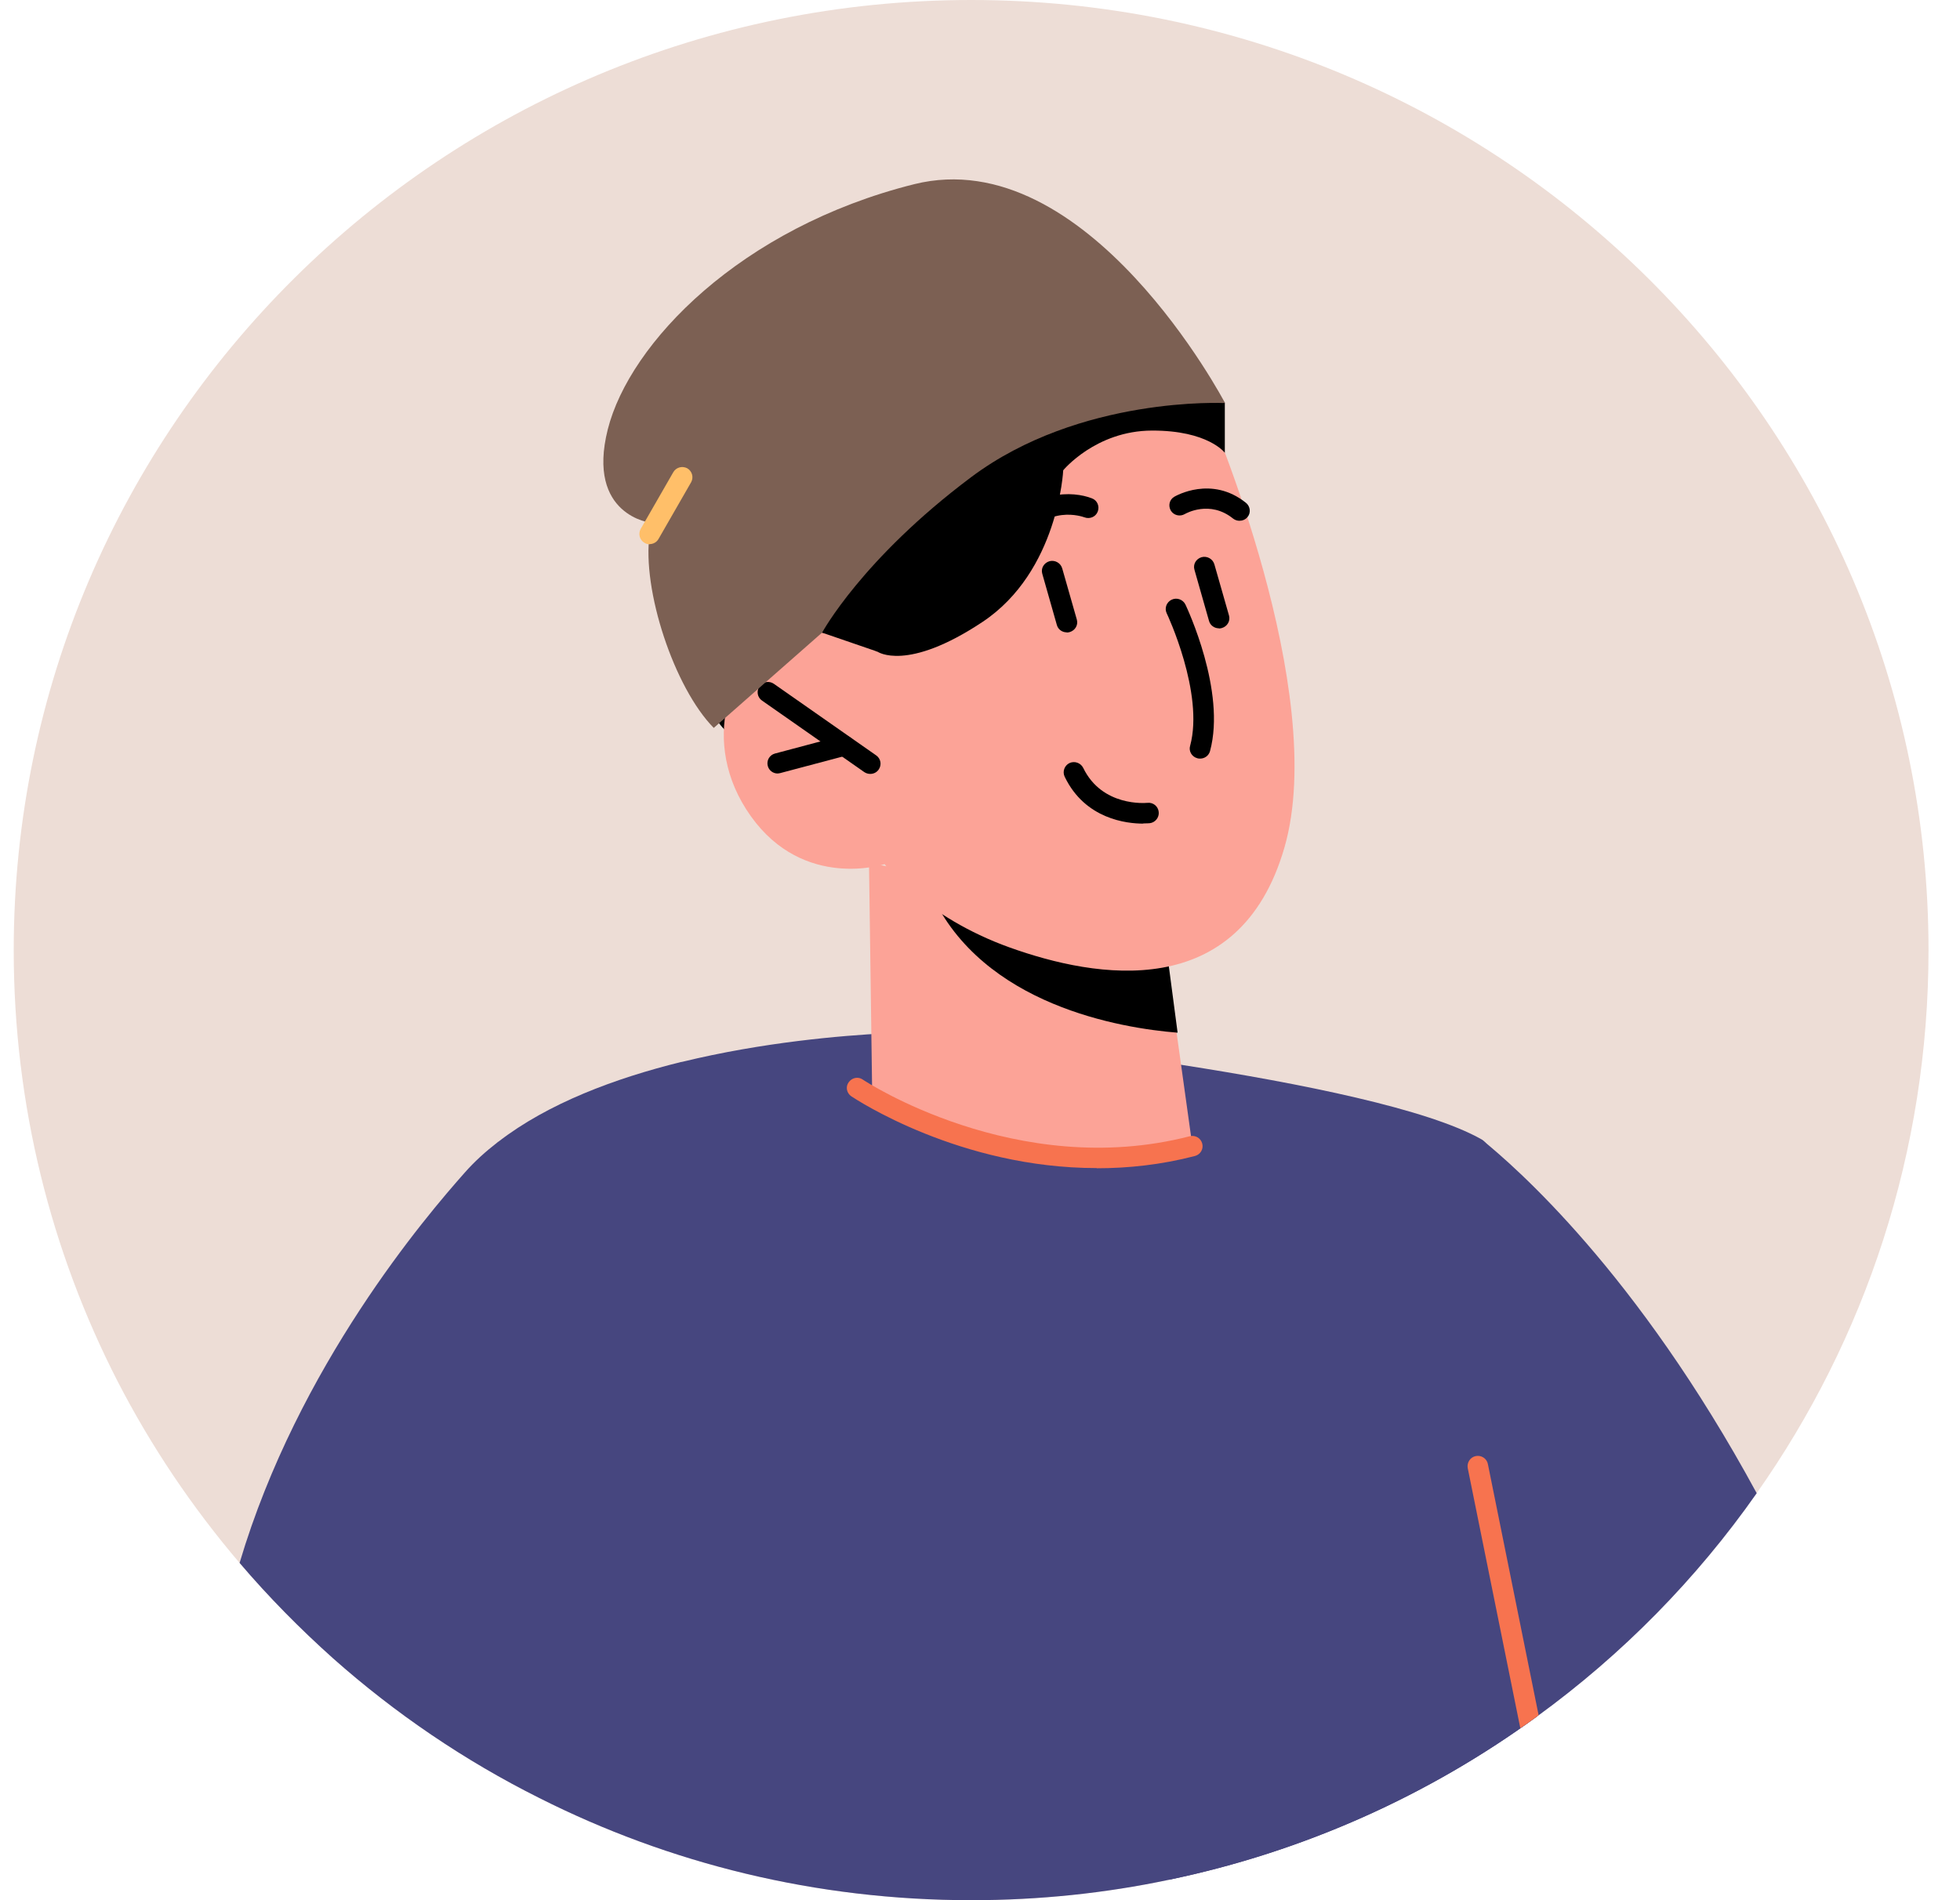 <svg width="33" height="32" viewBox="0 0 33 32" fill="none" xmlns="http://www.w3.org/2000/svg">
<g clip-path="url(#clip0_6_19350)">
<path d="M32.47 16.002C32.47 19.402 31.402 22.556 29.576 25.147C28.57 26.585 27.326 27.851 25.905 28.884C25.898 28.894 25.888 28.898 25.881 28.905C25.787 28.973 25.694 29.042 25.597 29.104C23.848 30.325 21.843 31.207 19.678 31.657C18.607 31.883 17.494 32 16.353 32C13.735 32 11.267 31.382 9.082 30.281C7.82 29.649 6.655 28.857 5.611 27.93C5.051 27.429 4.522 26.894 4.034 26.321C3.236 25.384 2.544 24.358 1.977 23.256C0.861 21.077 0.231 18.613 0.231 16.002C0.231 7.165 7.45 0 16.353 0C25.255 0 32.47 7.165 32.47 16.002Z" fill="#EDDDD6"/>
<path d="M29.577 25.146C28.564 26.591 27.312 27.864 25.881 28.904C24.066 30.228 21.96 31.182 19.678 31.656C19.692 28.688 19.858 26.33 19.858 26.33C19.858 26.33 24.885 19.137 24.954 19.196C25.497 19.638 27.551 21.409 29.577 25.146Z" fill="#46467F"/>
<path d="M25.881 28.904C24.066 30.229 21.96 31.183 19.678 31.657C18.607 31.883 17.494 32 16.353 32C13.736 32 11.267 31.382 9.082 30.28C7.82 29.649 6.655 28.856 5.611 27.93C5.051 27.429 4.522 26.893 4.034 26.32C5.02 22.998 7.181 20.473 7.827 19.745C7.99 19.56 8.176 19.392 8.377 19.237C8.38 19.23 8.387 19.23 8.391 19.227C9.231 18.578 10.354 18.16 11.464 17.885C11.474 17.885 11.481 17.882 11.485 17.882C12.84 17.552 14.164 17.439 14.921 17.401C15.326 17.381 15.568 17.381 15.568 17.381C15.568 17.381 17.649 17.583 19.896 17.933C21.905 18.246 24.045 18.675 24.947 19.189C24.992 19.217 25.03 19.261 25.068 19.32C25.576 20.137 25.801 24.179 25.881 28.904Z" fill="#46467F"/>
<path d="M11.488 10.044C11.488 10.044 11.623 12.447 12.712 12.556C13.801 12.666 15.402 11.3 15.402 11.3L14.652 8.6L11.488 10.048V10.044Z" fill="black"/>
<path d="M14.631 14.529L14.683 18.297C14.683 18.297 15.412 19.378 17.739 19.546C19.471 19.673 20.076 19.299 20.076 19.299L19.81 17.391L19.547 15.531L15.34 14.673L14.634 14.529H14.631Z" fill="#FCA397"/>
<path d="M15.568 14.693C15.578 14.796 15.62 14.916 15.682 15.057C16.546 16.931 18.873 17.315 19.827 17.391L19.582 15.534L15.568 14.693Z" fill="black"/>
<path d="M20.353 6.942C20.353 6.942 22.386 11.647 21.625 14.275C20.864 16.904 18.448 16.475 17.003 15.957C15.557 15.439 14.894 14.553 14.894 14.553C14.894 14.553 13.538 14.999 12.643 13.747C11.748 12.494 12.315 11.063 13.089 10.741C13.863 10.418 14.776 10.977 14.776 10.977L14.067 9.608C14.067 9.608 17.141 2.7 20.353 6.942Z" fill="#FCA397"/>
<path d="M14.652 13.033C14.617 13.033 14.582 13.023 14.551 13.002L12.83 11.798C12.75 11.743 12.733 11.636 12.788 11.557C12.844 11.479 12.951 11.461 13.03 11.516L14.752 12.721C14.831 12.776 14.849 12.882 14.793 12.961C14.759 13.009 14.707 13.033 14.652 13.033Z" fill="black"/>
<path d="M13.092 13.026C13.016 13.026 12.947 12.975 12.927 12.899C12.902 12.806 12.958 12.714 13.047 12.69L14.171 12.391C14.261 12.371 14.358 12.422 14.382 12.511C14.406 12.604 14.351 12.697 14.261 12.721L13.137 13.019C13.137 13.019 13.106 13.026 13.092 13.026Z" fill="black"/>
<path d="M17.072 9.22C17.041 9.22 17.009 9.213 16.982 9.196C16.899 9.148 16.875 9.042 16.923 8.959C17.362 8.228 18.071 8.269 18.386 8.393C18.475 8.427 18.517 8.527 18.482 8.616C18.448 8.705 18.347 8.746 18.258 8.712C18.23 8.702 17.614 8.479 17.22 9.138C17.189 9.193 17.131 9.22 17.072 9.22Z" fill="black"/>
<path d="M20.868 8.77C20.83 8.77 20.792 8.757 20.761 8.733C20.37 8.417 19.965 8.647 19.948 8.657C19.865 8.705 19.761 8.678 19.713 8.599C19.665 8.516 19.689 8.413 19.772 8.365C19.796 8.352 20.398 8.002 20.978 8.468C21.051 8.527 21.065 8.637 21.003 8.709C20.968 8.75 20.919 8.77 20.868 8.77Z" fill="black"/>
<path d="M20.204 12.775C20.204 12.775 20.173 12.775 20.159 12.769C20.066 12.745 20.01 12.648 20.038 12.559C20.277 11.674 19.651 10.342 19.644 10.329C19.602 10.243 19.64 10.14 19.727 10.099C19.813 10.058 19.917 10.095 19.959 10.181C19.986 10.239 20.646 11.639 20.373 12.648C20.353 12.724 20.284 12.775 20.207 12.775H20.204Z" fill="black"/>
<path d="M20.522 10.581C20.446 10.581 20.377 10.532 20.356 10.457L20.111 9.596C20.083 9.503 20.138 9.41 20.232 9.383C20.322 9.359 20.418 9.41 20.446 9.503L20.692 10.364C20.719 10.457 20.664 10.55 20.57 10.577C20.553 10.581 20.539 10.584 20.522 10.584V10.581Z" fill="black"/>
<path d="M17.96 10.649C17.884 10.649 17.815 10.601 17.794 10.525L17.549 9.664C17.521 9.571 17.576 9.479 17.67 9.451C17.76 9.427 17.857 9.479 17.884 9.571L18.13 10.433C18.157 10.525 18.102 10.618 18.009 10.645C17.991 10.649 17.977 10.652 17.96 10.652V10.649Z" fill="black"/>
<path d="M20.622 7.625C20.622 7.625 20.342 7.248 19.395 7.251C18.448 7.254 17.901 7.92 17.901 7.92C17.901 7.92 17.822 9.622 16.543 10.473C15.264 11.324 14.773 10.974 14.773 10.974L13.836 10.652L13.137 9.303L15.813 6.39L19.029 5.027L20.622 6.784V7.622V7.625Z" fill="black"/>
<path d="M19.246 13.87C18.977 13.87 18.271 13.798 17.926 13.081C17.884 12.995 17.922 12.892 18.005 12.851C18.091 12.81 18.195 12.847 18.237 12.93C18.555 13.589 19.288 13.523 19.319 13.52C19.416 13.51 19.499 13.578 19.509 13.674C19.519 13.767 19.45 13.853 19.357 13.863C19.35 13.863 19.312 13.867 19.25 13.867L19.246 13.87Z" fill="black"/>
<path d="M12.017 12.258C11.353 11.585 10.804 9.928 10.938 8.995L10.966 8.806C10.966 8.806 9.867 8.686 10.233 7.231C10.6 5.776 12.47 3.833 15.391 3.102C18.313 2.375 20.626 6.788 20.626 6.788C20.626 6.788 18.185 6.661 16.349 8.037C14.513 9.413 13.843 10.652 13.843 10.652L12.021 12.255L12.017 12.258Z" fill="#7C6053"/>
<path d="M18.465 19.671C16.163 19.671 14.424 18.521 14.334 18.463C14.254 18.408 14.233 18.301 14.289 18.226C14.344 18.147 14.451 18.126 14.527 18.181C14.551 18.198 17.113 19.887 20.031 19.135C20.125 19.111 20.218 19.166 20.242 19.259C20.266 19.351 20.211 19.444 20.117 19.468C19.547 19.616 18.991 19.674 18.465 19.674V19.671Z" fill="#F7734F"/>
<path d="M10.938 9.166C10.911 9.166 10.88 9.16 10.852 9.142C10.769 9.094 10.742 8.991 10.786 8.909L11.336 7.952C11.384 7.869 11.488 7.842 11.571 7.886C11.654 7.935 11.682 8.037 11.637 8.12L11.087 9.077C11.056 9.132 10.997 9.163 10.938 9.163V9.166Z" fill="#FFBF69"/>
<path d="M25.905 28.883C25.905 28.883 25.888 28.897 25.881 28.904C25.787 28.972 25.694 29.041 25.597 29.103L24.712 24.724C24.695 24.631 24.754 24.539 24.847 24.521C24.94 24.501 25.034 24.563 25.051 24.655L25.905 28.883Z" fill="#F7734F"/>
</g>
<defs>
<clipPath id="clip0_6_19350">
<rect width="32.239" height="32" fill="white" transform="translate(0.231)"/>
</clipPath>
</defs>
</svg>
